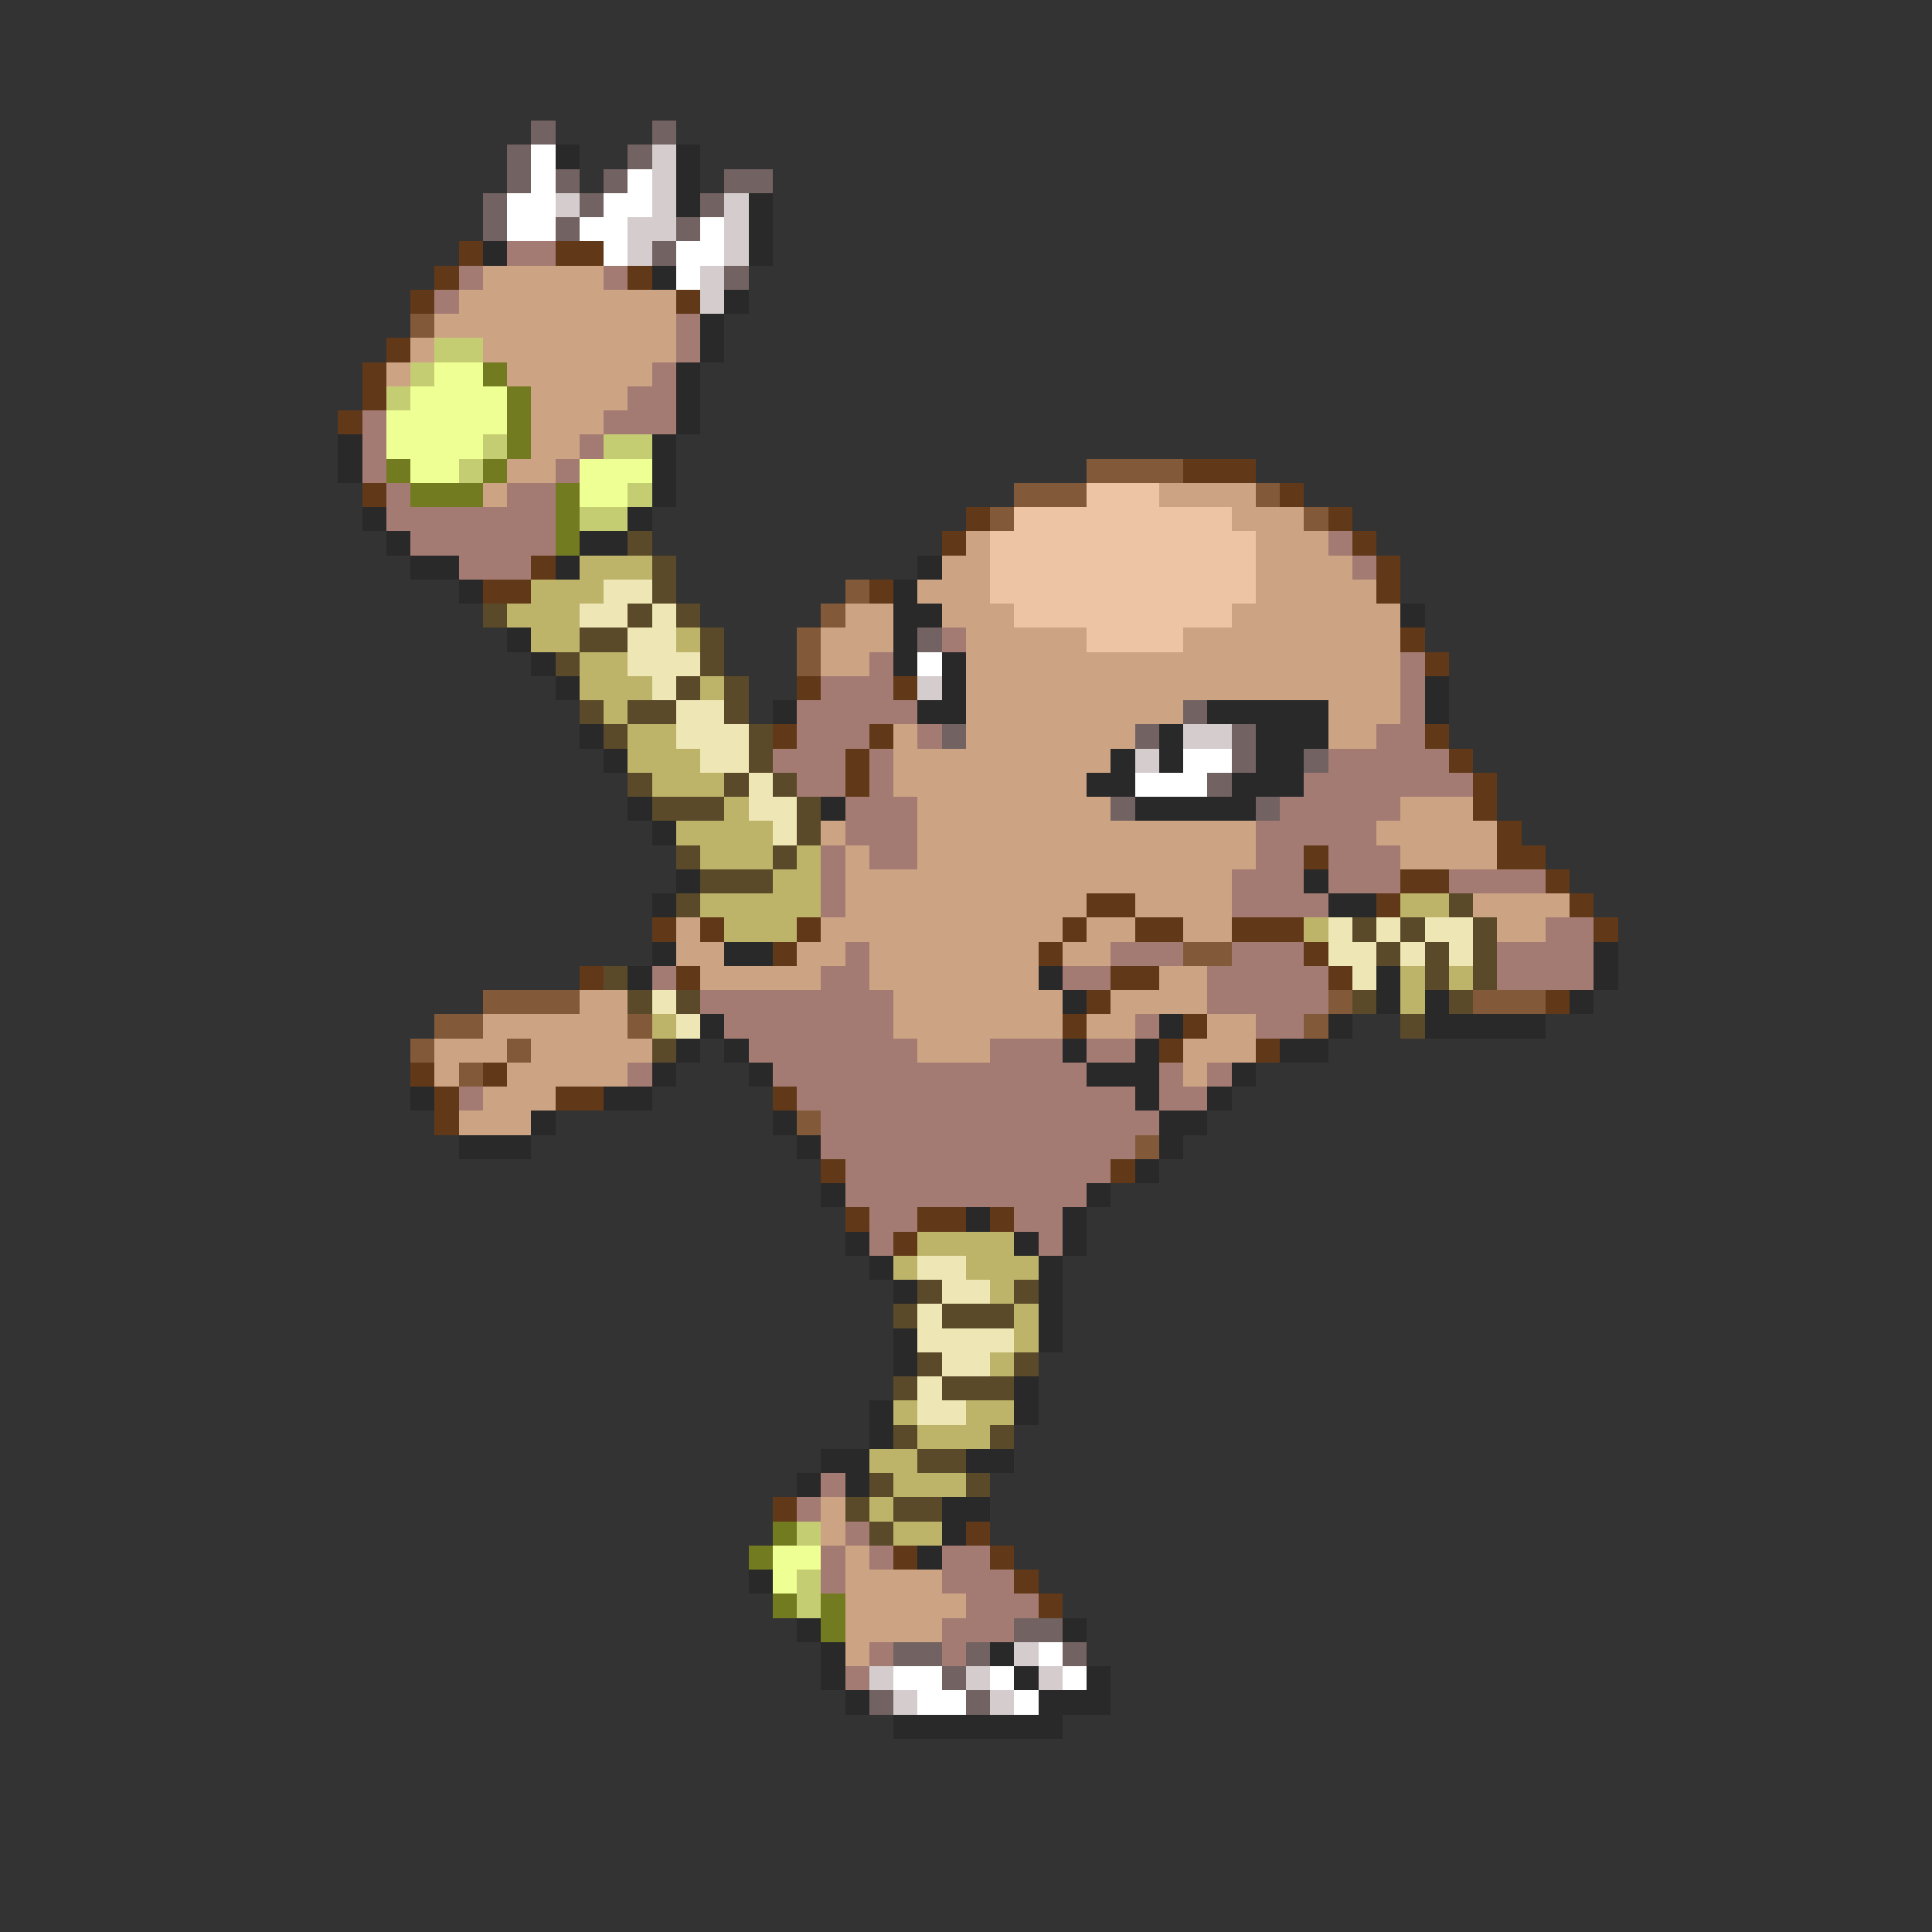<svg xmlns="http://www.w3.org/2000/svg" viewBox="0 -0.5 80 80" shape-rendering="crispEdges">
<rect x="0" y="-0.5" width="80" height="80" fill="#333333" stroke="none"/>
<path stroke="#736262" d="M22 5h1M27 5h1M21 6h1M26 6h1M21 7h1M23 7h1M25 7h1M30 7h2M20 8h1M24 8h1M29 8h1M20 9h1M23 9h1M28 9h1M27 10h1M30 11h1M38 26h1M49 29h1M39 30h1M47 30h1M51 30h1M51 31h1M54 31h1M50 32h1M46 33h1M52 33h1M42 67h2M37 68h2M40 68h1M44 68h1M39 69h1M36 70h1M40 70h1" />
<path stroke="#ffffff" d="M22 6h1M22 7h1M26 7h1M21 8h2M25 8h2M21 9h2M24 9h2M29 9h1M25 10h1M28 10h2M28 11h1M38 27h1M49 31h2M47 32h3M43 68h1M37 69h2M41 69h1M44 69h1M38 70h2M42 70h1" />
<path stroke="#292929" d="M23 6h1M28 6h1M28 7h1M28 8h1M31 8h1M31 9h1M20 10h1M31 10h1M27 11h1M30 12h1M29 13h1M29 14h1M28 15h1M28 16h1M28 17h1M14 18h1M27 18h1M14 19h1M27 19h1M27 20h1M15 21h1M26 21h1M16 22h1M24 22h2M17 23h2M23 23h1M38 23h1M19 24h1M37 24h1M37 25h2M58 25h1M21 26h1M37 26h1M22 27h1M37 27h1M39 27h1M23 28h1M39 28h1M59 28h1M32 29h1M38 29h2M50 29h5M59 29h1M24 30h1M48 30h1M52 30h3M25 31h1M46 31h1M48 31h1M52 31h2M45 32h2M51 32h3M26 33h1M34 33h1M47 33h5M27 34h1M28 36h1M54 36h1M27 37h1M55 37h2M27 39h1M30 39h2M66 39h1M26 40h1M43 40h1M57 40h1M66 40h1M44 41h1M57 41h1M59 41h1M65 41h1M29 42h1M48 42h1M55 42h1M59 42h5M28 43h1M30 43h1M44 43h1M47 43h1M53 43h2M27 44h1M31 44h1M45 44h3M51 44h1M17 45h1M25 45h2M47 45h1M50 45h1M22 46h1M32 46h1M48 46h2M19 47h3M33 47h1M48 47h1M47 48h1M34 49h1M45 49h1M40 50h1M44 50h1M35 51h1M42 51h1M44 51h1M36 52h1M43 52h1M37 53h1M43 53h1M43 54h1M37 55h1M43 55h1M37 56h1M42 57h1M36 58h1M42 58h1M36 59h1M34 60h2M40 60h2M33 61h1M35 61h1M39 62h2M39 63h1M38 64h1M31 65h1M33 67h1M44 67h1M34 68h1M41 68h1M34 69h1M42 69h1M45 69h1M35 70h1M43 70h3M37 71h7" />
<path stroke="#d5cdcd" d="M27 6h1M27 7h1M23 8h1M27 8h1M30 8h1M26 9h2M30 9h1M26 10h1M30 10h1M29 11h1M29 12h1M38 28h1M49 30h2M47 31h1M42 68h1M36 69h1M40 69h1M43 69h1M37 70h1M41 70h1" />
<path stroke="#623918" d="M19 10h1M23 10h2M18 11h1M26 11h1M17 12h1M28 12h1M16 14h1M15 15h1M15 16h1M14 17h1M49 19h3M15 20h1M53 20h1M40 21h1M55 21h1M39 22h1M56 22h1M22 23h1M57 23h1M20 24h2M36 24h1M57 24h1M58 26h1M59 27h1M33 28h1M37 28h1M32 30h1M36 30h1M59 30h1M35 31h1M60 31h1M35 32h1M61 32h1M61 33h1M62 34h1M54 35h1M62 35h2M58 36h2M64 36h1M45 37h2M57 37h1M65 37h1M27 38h1M29 38h1M33 38h1M44 38h1M47 38h2M51 38h3M66 38h1M32 39h1M43 39h1M54 39h1M24 40h1M28 40h1M46 40h2M55 40h1M45 41h1M64 41h1M44 42h1M49 42h1M48 43h1M52 43h1M17 44h1M20 44h1M18 45h1M23 45h2M32 45h1M18 46h1M34 48h1M46 48h1M35 50h1M38 50h2M41 50h1M37 51h1M32 62h1M40 63h1M37 64h1M41 64h1M42 65h1M43 66h1" />
<path stroke="#a47b73" d="M21 10h2M19 11h1M25 11h1M18 12h1M28 13h1M28 14h1M27 15h1M26 16h2M15 17h1M25 17h3M15 18h1M24 18h1M15 19h1M23 19h1M16 20h1M21 20h2M16 21h7M17 22h6M55 22h1M19 23h3M56 23h1M39 26h1M36 27h1M58 27h1M34 28h3M58 28h1M33 29h5M58 29h1M33 30h3M38 30h1M57 30h2M32 31h3M36 31h1M55 31h5M33 32h2M36 32h1M54 32h7M35 33h3M53 33h5M35 34h3M52 34h5M34 35h1M36 35h2M52 35h2M55 35h3M34 36h1M51 36h3M55 36h3M60 36h4M34 37h1M51 37h4M64 38h2M35 39h1M46 39h3M51 39h3M62 39h4M27 40h1M34 40h2M44 40h2M50 40h5M62 40h4M29 41h8M50 41h5M30 42h7M47 42h1M52 42h2M31 43h7M41 43h3M45 43h2M26 44h1M32 44h13M48 44h1M50 44h1M19 45h1M33 45h14M48 45h2M34 46h14M34 47h13M35 48h11M35 49h10M36 50h2M42 50h2M36 51h1M43 51h1M34 61h1M33 62h1M35 63h1M34 64h1M36 64h1M39 64h2M34 65h1M39 65h3M40 66h3M39 67h3M36 68h1M39 68h1M35 69h1" />
<path stroke="#cda483" d="M20 11h5M19 12h9M18 13h10M17 14h1M20 14h8M16 15h1M21 15h6M22 16h4M22 17h3M22 18h2M21 19h2M20 20h1M48 20h4M51 21h3M40 22h1M52 22h3M39 23h2M52 23h4M38 24h3M52 24h5M35 25h2M39 25h3M51 25h7M34 26h3M40 26h5M49 26h9M34 27h2M40 27h18M40 28h18M40 29h9M55 29h3M37 30h1M40 30h7M55 30h2M37 31h9M37 32h8M38 33h8M58 33h3M34 34h1M38 34h14M57 34h5M35 35h1M38 35h14M58 35h4M35 36h16M35 37h10M47 37h4M61 37h4M28 38h1M34 38h10M45 38h2M49 38h2M62 38h2M28 39h2M33 39h2M36 39h7M44 39h2M29 40h5M36 40h7M48 40h2M24 41h2M37 41h7M46 41h4M20 42h6M37 42h7M45 42h2M50 42h2M18 43h3M22 43h5M38 43h3M49 43h3M18 44h1M21 44h5M49 44h1M20 45h3M19 46h3M34 62h1M34 63h1M35 64h1M35 65h4M35 66h5M35 67h4M35 68h1" />
<path stroke="#835a39" d="M17 13h1M45 19h4M42 20h3M52 20h1M41 21h1M54 21h1M35 24h1M34 25h1M33 26h1M33 27h1M49 39h2M20 41h4M55 41h1M61 41h3M18 42h2M26 42h1M54 42h1M17 43h1M21 43h1M19 44h1M33 46h1M47 47h1" />
<path stroke="#c5cd73" d="M18 14h2M17 15h1M16 16h1M20 18h1M25 18h2M19 19h1M26 20h1M24 21h2M33 63h1M33 65h1M33 66h1" />
<path stroke="#eeff94" d="M18 15h2M17 16h4M16 17h5M16 18h4M17 19h2M24 19h3M24 20h2M32 64h2M32 65h1" />
<path stroke="#737b20" d="M20 15h1M21 16h1M21 17h1M21 18h1M16 19h1M20 19h1M17 20h3M23 20h1M23 21h1M23 22h1M32 63h1M31 64h1M32 66h1M34 66h1M34 67h1" />
<path stroke="#eec5a4" d="M45 20h3M42 21h9M41 22h11M41 23h11M41 24h11M42 25h9M45 26h4" />
<path stroke="#5a4a29" d="M26 22h1M27 23h1M27 24h1M20 25h1M26 25h1M28 25h1M24 26h2M29 26h1M23 27h1M29 27h1M28 28h1M30 28h1M24 29h1M26 29h2M30 29h1M25 30h1M31 30h1M31 31h1M26 32h1M30 32h1M32 32h1M27 33h3M33 33h1M33 34h1M28 35h1M32 35h1M29 36h3M28 37h1M60 37h1M56 38h1M58 38h1M61 38h1M57 39h1M59 39h1M61 39h1M25 40h1M59 40h1M61 40h1M26 41h1M28 41h1M56 41h1M60 41h1M58 42h1M27 43h1M38 53h1M42 53h1M37 54h1M39 54h3M38 56h1M42 56h1M37 57h1M39 57h3M37 59h1M41 59h1M38 60h2M36 61h1M40 61h1M35 62h1M37 62h2M36 63h1" />
<path stroke="#bdb46a" d="M24 23h3M22 24h3M21 25h3M22 26h2M28 26h1M24 27h2M24 28h3M29 28h1M25 29h1M26 30h2M26 31h3M27 32h3M30 33h1M28 34h4M29 35h3M33 35h1M32 36h2M29 37h5M58 37h2M30 38h3M54 38h1M58 40h1M60 40h1M58 41h1M27 42h1M38 51h4M37 52h1M40 52h3M41 53h1M42 54h1M42 55h1M41 56h1M37 58h1M40 58h2M38 59h3M36 60h2M37 61h3M36 62h1M37 63h2" />
<path stroke="#eee6b4" d="M25 24h2M24 25h2M27 25h1M26 26h2M26 27h3M27 28h1M28 29h2M28 30h3M29 31h2M31 32h1M31 33h2M32 34h1M55 38h1M57 38h1M59 38h2M55 39h2M58 39h1M60 39h1M56 40h1M27 41h1M28 42h1M38 52h2M39 53h2M38 54h1M38 55h4M39 56h2M38 57h1M38 58h2" />
</svg>